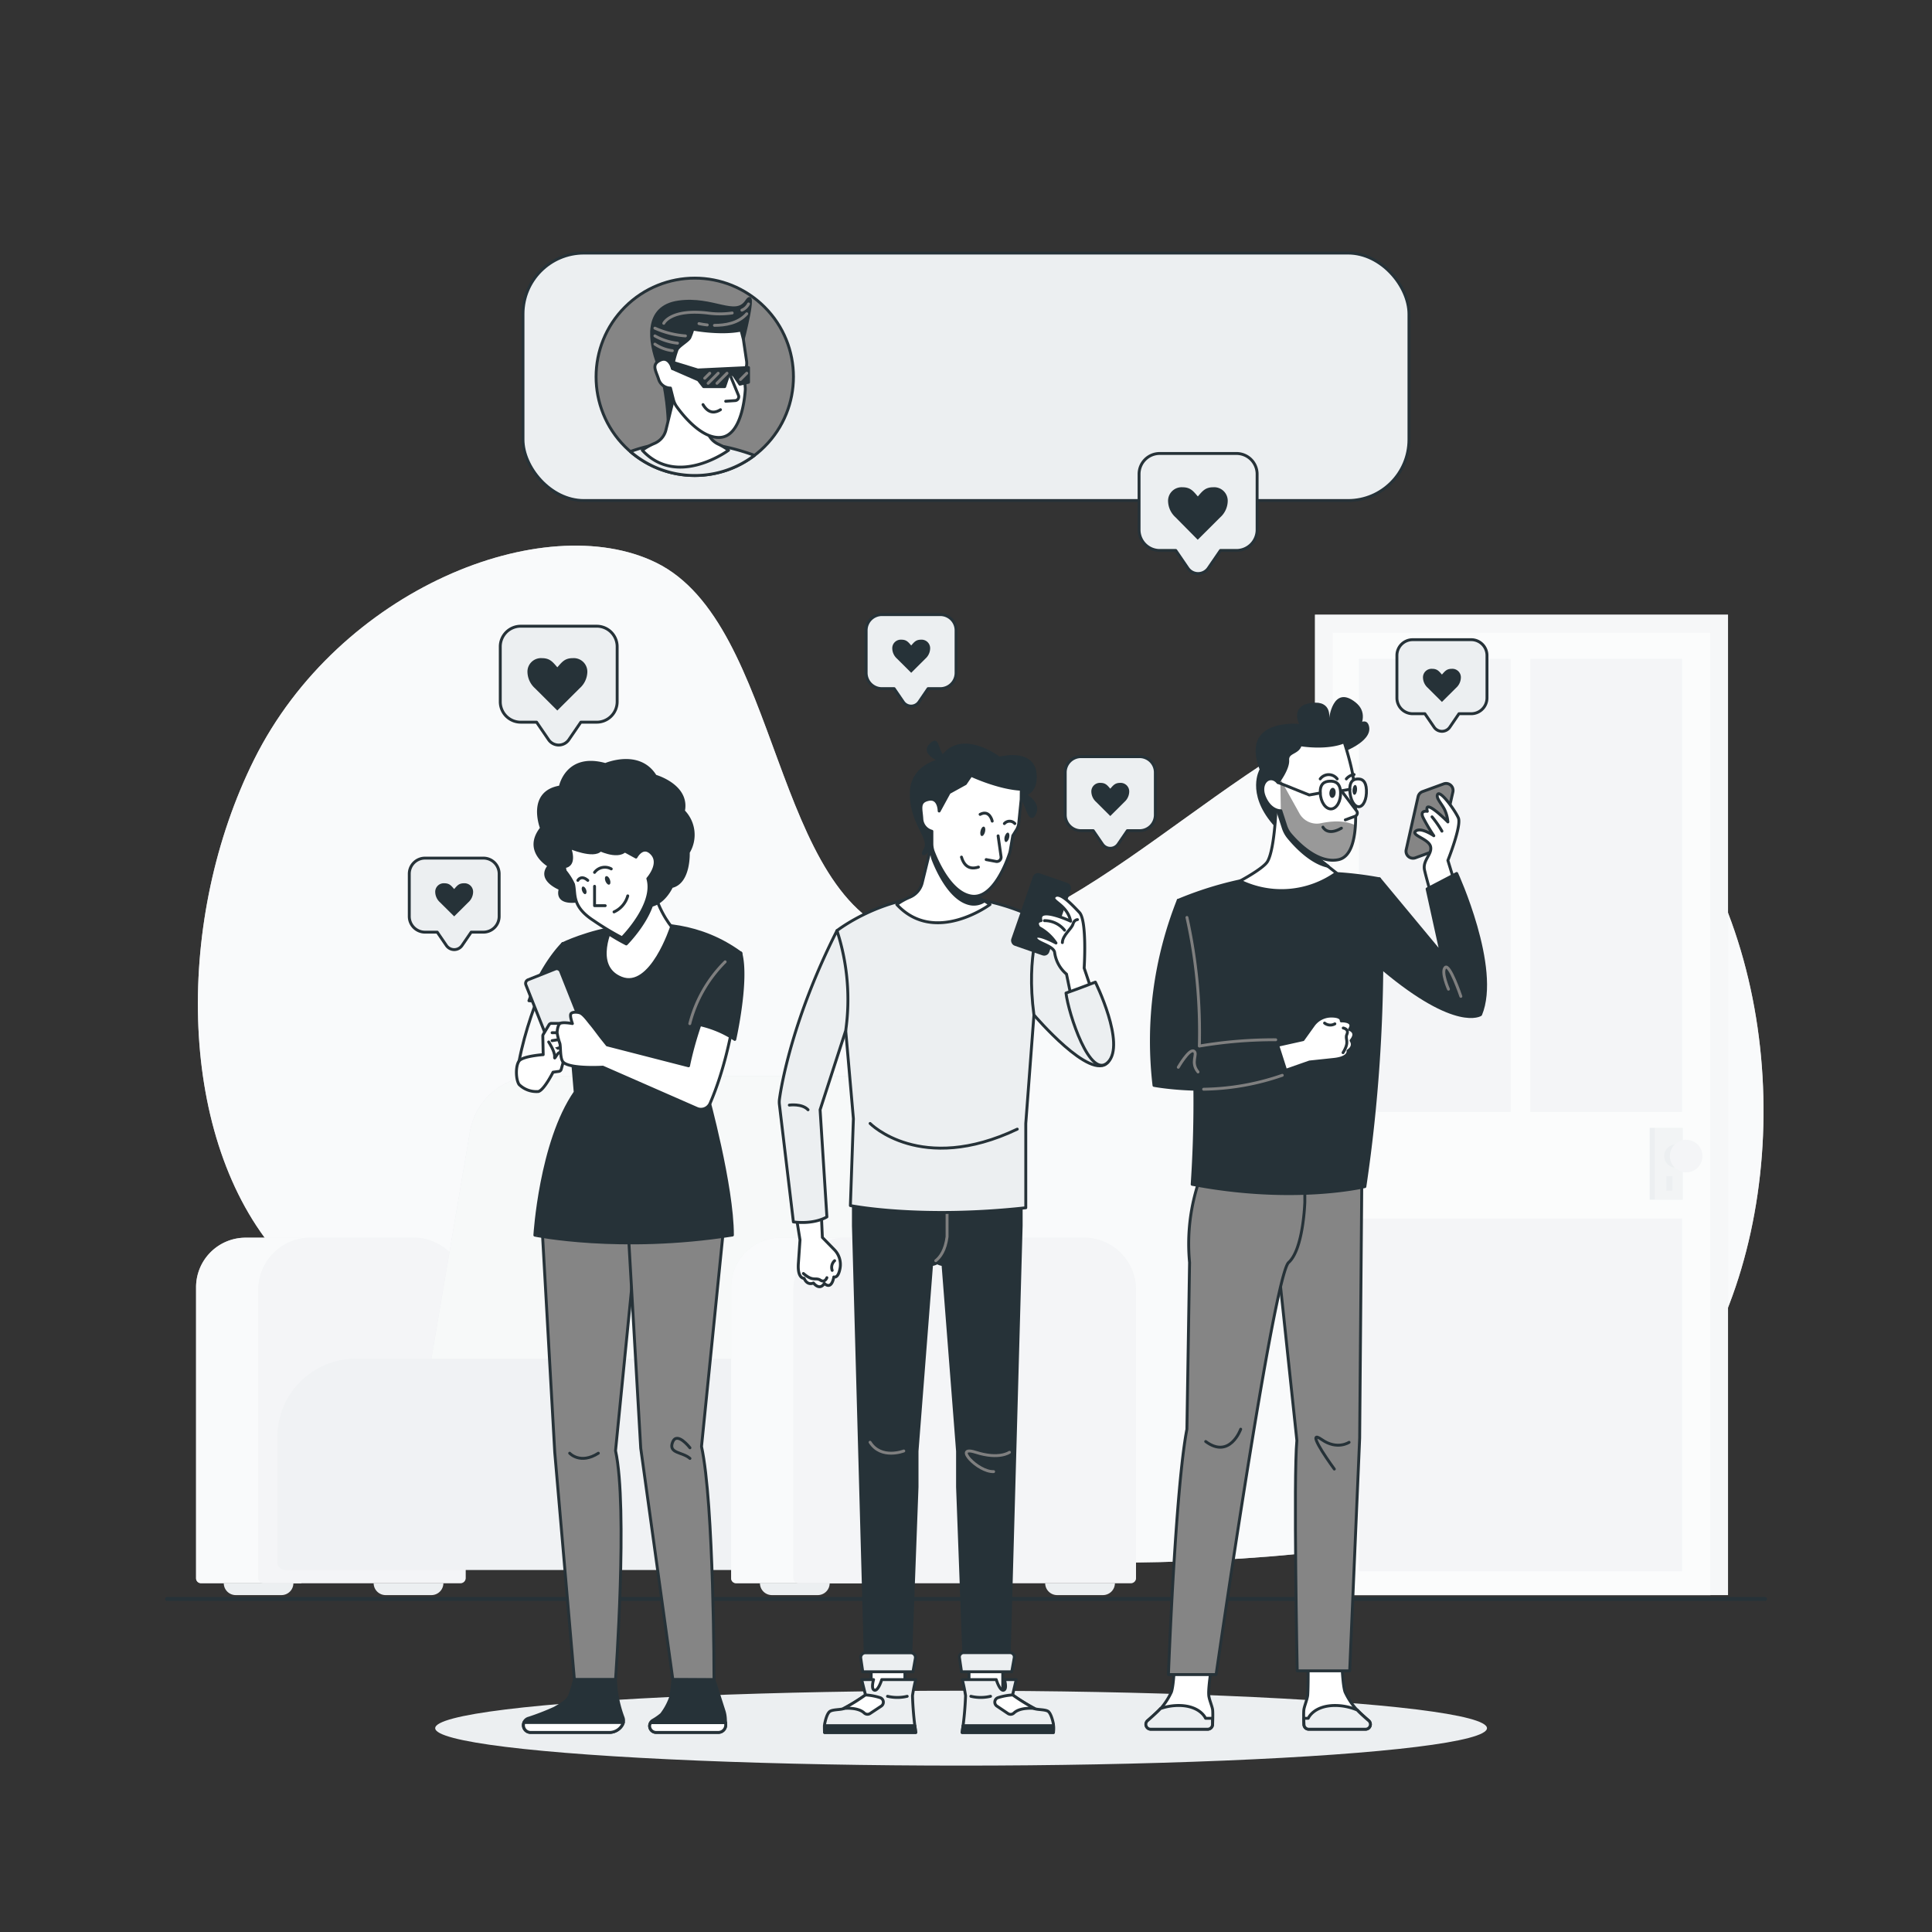 <svg xmlns="http://www.w3.org/2000/svg" xmlns:xlink="http://www.w3.org/1999/xlink" viewBox="0 0 500 500"><rect x="0" y="0" width="500" height="500" fill="#333333" stroke="none"/><defs><clipPath id="freepik--clip-path--inject-14"><path d="M347.86,192s3,9.23,2.41,11.58c0,0,2.79,17.5-3.88,18.9-5.25,1.1-10.43-4.2-12.41-6.52a6.39,6.39,0,0,1-1.22-2.19l-1.28-3.95s-2.62.2-4.21-3.49,1.36-6.25,3.45-3.83c0,0,2.69-3.5,2.54-5.77s2.68-1.72,3.27-4C336.53,192.76,343.27,193.9,347.86,192Z" style="fill:#fff;stroke:#263238;stroke-linecap:round;stroke-linejoin:round;stroke-width:0.75px"></path></clipPath></defs><g id="freepik--background-simple--inject-14"><path d="M169.75,145.59c32.6,15.9,29.85,87.91,65,96.89,34.88,8.91,78-43.08,118-58.87,22-8.68,68,3.2,87,36.76,26.21,46.29,20.69,114.13-11,148.32-38,41-145.61,37-195,34-49.14-3-131.75-41.44-163-79.48-25-30.42-25.29-85.82-5-126.61C87.75,152.38,140.75,131.44,169.75,145.59Z" style="fill:#ECEFF1"></path><path d="M169.75,145.59c32.6,15.9,29.85,87.91,65,96.89,34.88,8.91,78-43.08,118-58.87,22-8.68,68,3.2,87,36.76,26.21,46.29,20.69,114.13-11,148.32-38,41-145.61,37-195,34-49.14-3-131.75-41.44-163-79.48-25-30.42-25.29-85.82-5-126.61C87.75,152.38,140.75,131.44,169.75,145.59Z" style="fill:#fff;opacity:0.7"></path></g><g id="freepik--Door--inject-14"><rect x="340.31" y="159.08" width="106.9" height="253.74" transform="translate(787.52 571.89) rotate(180)" style="fill:#ECEFF1"></rect><rect x="340.31" y="159.08" width="106.9" height="253.74" transform="translate(787.52 571.89) rotate(180)" style="fill:#fff;opacity:0.5"></rect><rect x="344.86" y="163.67" width="97.81" height="249.14" transform="translate(787.52 576.49) rotate(180)" style="fill:#ECEFF1"></rect><rect x="344.86" y="163.67" width="97.81" height="249.14" transform="translate(787.52 576.49) rotate(180)" style="fill:#fff;opacity:0.8"></rect><rect x="351.74" y="170.54" width="39.21" height="117.24" transform="translate(742.68 458.32) rotate(180)" style="fill:#ECEFF1"></rect><rect x="351.74" y="315.38" width="83.53" height="91.24" style="fill:#ECEFF1"></rect><rect x="396.05" y="170.54" width="39.21" height="117.24" transform="translate(831.32 458.32) rotate(180)" style="fill:#ECEFF1"></rect><rect x="396.05" y="170.54" width="39.21" height="117.24" transform="translate(831.32 458.32) rotate(180)" style="fill:#fff;opacity:0.4"></rect><rect x="351.74" y="170.54" width="39.21" height="117.24" transform="translate(742.68 458.32) rotate(180)" style="fill:#fff;opacity:0.4"></rect><rect x="351.74" y="315.38" width="83.53" height="91.24" style="fill:#fff;opacity:0.4"></rect><rect x="428.34" y="291.89" width="7.13" height="18.58" transform="translate(863.81 602.36) rotate(180)" style="fill:#ECEFF1"></rect><rect x="428.34" y="291.89" width="7.13" height="18.58" transform="translate(863.81 602.36) rotate(180)" style="fill:#fff;opacity:0.3"></rect><rect x="426.94" y="291.89" width="1.4" height="18.58" style="fill:#ECEFF1"></rect><path d="M430.7,299.19a3,3,0,1,0,3-3A3,3,0,0,0,430.7,299.19Z" style="fill:#ECEFF1"></path><rect x="431.27" y="304.39" width="1.55" height="3.76" transform="translate(864.09 612.54) rotate(180)" style="fill:#ECEFF1"></rect><circle cx="436.36" cy="299.19" r="4.2" style="fill:#ECEFF1"></circle><circle cx="436.36" cy="299.19" r="4.2" style="fill:#fff;opacity:0.4"></circle></g><g id="freepik--Shadow--inject-14"><ellipse cx="248.73" cy="447.25" rx="136.1" ry="9.69" style="fill:#ECEFF1"></ellipse></g><g id="freepik--Floor--inject-14"><line x1="43.22" y1="413.81" x2="456.78" y2="413.81" style="fill:none;stroke:#263238;stroke-linecap:round;stroke-linejoin:round"></line></g><g id="freepik--Sofa--inject-14"><path d="M249.55,377.14H123.32l14.31-84.2a17.32,17.32,0,0,1,17.09-14.43h91.07a17.34,17.34,0,0,1,17.09,20.23Z" style="fill:#ECEFF1"></path><path d="M249.55,377.14H123.32l14.31-84.2a17.32,17.32,0,0,1,17.09-14.43h91.07a17.34,17.34,0,0,1,17.09,20.23Z" style="fill:#fff;opacity:0.2"></path><path d="M78,320.31H63.57a12.83,12.83,0,0,0-12.83,12.83v75.32A1.27,1.27,0,0,0,52,409.73H78Z" style="fill:#ECEFF1"></path><path d="M78,320.31H63.57a12.83,12.83,0,0,0-12.83,12.83v75.32A1.27,1.27,0,0,0,52,409.73H78Z" style="fill:#fff;opacity:0.7"></path><path d="M80.41,320.31H107a13.51,13.51,0,0,1,13.51,13.51v74.58a1.33,1.33,0,0,1-1.33,1.33h-51a1.33,1.33,0,0,1-1.33-1.33V333.82A13.51,13.51,0,0,1,80.41,320.31Z" style="fill:#ECEFF1"></path><path d="M80.41,320.31H107a13.51,13.51,0,0,1,13.51,13.51v74.58a1.33,1.33,0,0,1-1.33,1.33h-51a1.33,1.33,0,0,1-1.33-1.33V333.82A13.51,13.51,0,0,1,80.41,320.31Z" style="fill:#fff;opacity:0.4"></path><path d="M233.55,377.14H107.32l14.3-84.2a17.33,17.33,0,0,1,17.09-14.43h91.08a17.32,17.32,0,0,1,17.08,20.23Z" style="fill:#ECEFF1"></path><path d="M233.55,377.14H107.32l14.3-84.2a17.33,17.33,0,0,1,17.09-14.43h91.08a17.32,17.32,0,0,1,17.08,20.23Z" style="fill:#ECEFF1;opacity:0.1"></path><path d="M233.55,377.14H107.32l14.3-84.2a17.33,17.33,0,0,1,17.09-14.43h91.08a17.32,17.32,0,0,1,17.08,20.23Z" style="fill:#ECEFF1"></path><path d="M233.55,377.14H107.32l14.3-84.2a17.33,17.33,0,0,1,17.09-14.43h91.08a17.32,17.32,0,0,1,17.08,20.23Z" style="fill:#fff;opacity:0.6"></path><path d="M92.09,351.63H202.19a2.07,2.07,0,0,1,2.07,2.07v50.53a2.07,2.07,0,0,1-2.07,2.07H73.86a2.07,2.07,0,0,1-2.07-2.07v-32.3A20.3,20.3,0,0,1,92.09,351.63Z" style="fill:#ECEFF1"></path><g style="opacity:0.2"><path d="M92.09,351.63H202.19a2.07,2.07,0,0,1,2.07,2.07v50.53a2.07,2.07,0,0,1-2.07,2.07H73.86a2.07,2.07,0,0,1-2.07-2.07v-32.3A20.3,20.3,0,0,1,92.09,351.63Z" style="fill:#fff"></path></g><path d="M227.21,320.31H202.05a12.83,12.83,0,0,0-12.83,12.83v75.32a1.27,1.27,0,0,0,1.27,1.27h36.72Z" style="fill:#ECEFF1"></path><path d="M227.21,320.31H202.05a12.83,12.83,0,0,0-12.83,12.83v75.32a1.27,1.27,0,0,0,1.27,1.27h36.72Z" style="fill:#fff;opacity:0.7"></path><path d="M218.89,320.31H280.5A13.51,13.51,0,0,1,294,333.82v74.58a1.33,1.33,0,0,1-1.33,1.33h-86a1.33,1.33,0,0,1-1.33-1.33V333.82A13.51,13.51,0,0,1,218.89,320.31Z" style="fill:#ECEFF1"></path><path d="M218.89,320.31H280.5A13.51,13.51,0,0,1,294,333.82v74.58a1.33,1.33,0,0,1-1.33,1.33h-86a1.33,1.33,0,0,1-1.33-1.33V333.82A13.51,13.51,0,0,1,218.89,320.31Z" style="fill:#fff;opacity:0.4"></path><path d="M75.93,409.73h0a3.09,3.09,0,0,1-3.08,3.08H61a3.1,3.1,0,0,1-3.09-3.08H75.93Z" style="fill:#ECEFF1"></path><path d="M114.75,409.73h0a3.1,3.1,0,0,1-3.09,3.08H99.79a3.1,3.1,0,0,1-3.09-3.08h18Z" style="fill:#ECEFF1"></path><path d="M214.72,409.73h0a3.09,3.09,0,0,1-3.08,3.08H199.76a3.1,3.1,0,0,1-3.09-3.08h18.05Z" style="fill:#ECEFF1"></path><path d="M288.54,409.73h0a3.1,3.1,0,0,1-3.09,3.08H273.58a3.1,3.1,0,0,1-3.09-3.08h18.05Z" style="fill:#ECEFF1"></path></g><g id="freepik--character-3--inject-14"><path d="M347.26,429.65s.16,6.28.84,8.23a18.22,18.22,0,0,0,2.65,4.16c.77.93,3.51,3.3,3.51,3.3a1.28,1.28,0,0,1,.4.92h0a1.26,1.26,0,0,1-1.26,1.26H338.7a1.25,1.25,0,0,1-1.26-1.26s-.12-2.85,0-3.79.95-2.88,1-3.89c.16-2.24.1-8.93.1-8.93Z" style="fill:#fff;stroke:#263238;stroke-linecap:round;stroke-linejoin:round;stroke-width:0.75px"></path><path d="M354.66,446.26a1.28,1.28,0,0,0-.4-.92s-2-1.69-3-2.78a14.77,14.77,0,0,0-5.87-1.18c-5.49.08-6.82,3.31-6.82,3.31h-1.15c0,.84.05,1.57.05,1.57a1.25,1.25,0,0,0,1.26,1.26h14.7A1.26,1.26,0,0,0,354.66,446.26Z" style="fill:#ECEFF1;stroke:#263238;stroke-linecap:round;stroke-linejoin:round;stroke-width:0.75px"></path><path d="M352.45,303.67l-.57,68.53-2.58,60.21H335.72s-1-50.2-.09-59.61l-5-47.08V305Z" style="fill:#858585;stroke:#263238;stroke-linecap:round;stroke-linejoin:round;stroke-width:0.75px"></path><path d="M349.14,373.27s-3.09,2.08-7.07-.71.8,4.28,3.25,7.63" style="fill:none;stroke:#263238;stroke-linecap:round;stroke-linejoin:round;stroke-width:0.75px"></path><path d="M304,429.65s-.16,6.28-.84,8.23a18.22,18.22,0,0,1-2.65,4.16c-.77.93-3.51,3.3-3.51,3.3a1.24,1.24,0,0,0-.4.92h0a1.26,1.26,0,0,0,1.26,1.26h14.7a1.26,1.26,0,0,0,1.26-1.26s.12-2.85,0-3.79-1-2.88-1-3.89c-.16-2.24,1-8.93,1-8.93Z" style="fill:#fff;stroke:#263238;stroke-linecap:round;stroke-linejoin:round;stroke-width:0.75px"></path><path d="M313.79,446.26s0-.73,0-1.57H312s-1.34-3.23-6.82-3.31a14.54,14.54,0,0,0-4.85.79c-.89,1-3.39,3.17-3.39,3.17a1.24,1.24,0,0,0-.4.92,1.26,1.26,0,0,0,1.26,1.26h14.7A1.26,1.26,0,0,0,313.79,446.26Z" style="fill:#ECEFF1;stroke:#263238;stroke-linecap:round;stroke-linejoin:round;stroke-width:0.75px"></path><path d="M337.69,311.06s-.35,12.22-4.2,15.67-18.76,106.65-18.76,106.65H302.39s1.79-48.15,4.78-63.51l.69-43.14A50.74,50.74,0,0,1,310.53,305h27.16Z" style="fill:#858585;stroke:#263238;stroke-linecap:round;stroke-linejoin:round;stroke-width:0.75px"></path><path d="M321.09,369.87s-2.79,7.85-9.06,3.19" style="fill:none;stroke:#263238;stroke-linecap:round;stroke-linejoin:round;stroke-width:0.75px"></path><path d="M304.94,233A91.58,91.58,0,0,1,357,227.44s2.89,35.05-3.77,79.65c0,0-18.22,4.46-44.7-.59A318.28,318.28,0,0,0,304.94,233Z" style="fill:#263238;stroke:#263238;stroke-linecap:round;stroke-linejoin:round;stroke-width:0.75px"></path><path d="M371.78,220l-5.47,2a1.81,1.81,0,0,1-2.39-2.1L367,206.17a1.83,1.83,0,0,1,1.14-1.3l5.47-2A1.81,1.81,0,0,1,376,205l-3.12,13.69A1.83,1.83,0,0,1,371.78,220Z" style="fill:#858585;stroke:#263238;stroke-linecap:round;stroke-linejoin:round;stroke-width:0.75px"></path><path d="M377.42,231.51l-2.71-8.84s3.59-9,2.71-11-5-7.74-5.44-5.89c-.23.92,1.16,2.27,1.9,3.78a9.48,9.48,0,0,1,.83,3.16s-6.32-6.43-5.32-2.75c0,0-2.08-.4-1.06,1.7a46.44,46.44,0,0,0,2.74,4.62s-3.31-2.29-4.67-1.21,3.34,2,3.83,4-2.13,3.54-1.56,6.1,2.71,9.87,2.71,9.87Z" style="fill:#fff;stroke:#263238;stroke-linecap:round;stroke-linejoin:round;stroke-width:0.75px"></path><path d="M370.61,211.4a25.54,25.54,0,0,1,2.56,3.7" style="fill:none;stroke:#263238;stroke-linecap:round;stroke-linejoin:round;stroke-width:0.75px"></path><path d="M357,227.44l16,19.27-3.67-16.66,7.66-4s11.21,24.44,6.19,36.53c0,0-6.17,4.23-25.15-11.66C358,250.88,353.19,238.89,357,227.44Z" style="fill:#263238;stroke:#263238;stroke-linecap:round;stroke-linejoin:round;stroke-width:0.75px"></path><path d="M374.86,256s-2-4.5-.85-5.63,4.06,7.49,4.06,7.49" style="fill:none;stroke:#7f7f7f;stroke-linecap:round;stroke-linejoin:round;stroke-width:0.75px"></path><path d="M309.32,270.72s.91-19.66-4.38-37.75a98.93,98.93,0,0,0-6.29,47.93s19.81,3.78,37.07-3.2l-2.34-8.56S319.84,268.67,309.32,270.72Z" style="fill:#263238;stroke:#263238;stroke-linecap:round;stroke-linejoin:round;stroke-width:0.75px"></path><path d="M311.5,281.89a64.74,64.74,0,0,0,20.35-3.6" style="fill:none;stroke:#7f7f7f;stroke-linecap:round;stroke-linejoin:round;stroke-width:0.75px"></path><path d="M330.16,269.09a115.2,115.2,0,0,0-19.77,1.63,136.21,136.21,0,0,0-3.21-33.28" style="fill:none;stroke:#7f7f7f;stroke-linecap:round;stroke-linejoin:round;stroke-width:0.75px"></path><path d="M330.67,270.52l6.56-1.46,2.65-3.7a5.69,5.69,0,0,1,4.7-2.4c1.33,0,2.58.29,2.54,1.25,0,0,3.64-.14,2.13,2.2,0,0,2.22.68.4,2.89,0,0,1.11,1.4-.79,2.67,0,0,.47,1.81-3.82,2.22l-6.13.65L332.74,277Z" style="fill:#fff;stroke:#263238;stroke-linecap:round;stroke-linejoin:round;stroke-width:0.75px"></path><path d="M342.8,264.77a2.38,2.38,0,0,0,2.66.2" style="fill:none;stroke:#263238;stroke-linecap:round;stroke-linejoin:round;stroke-width:0.75px"></path><path d="M347.63,266.05s1.56.25.95,1.63.87,1.69-1,4.75" style="fill:none;stroke:#263238;stroke-linecap:round;stroke-linejoin:round;stroke-width:0.75px"></path><path d="M304.94,276.21s2.81-4.86,4-4.2-1,2.9,1.11,5.41" style="fill:none;stroke:#7f7f7f;stroke-linecap:round;stroke-linejoin:round;stroke-width:0.75px"></path><path d="M347.16,194.3s9.52-7.91,3.62-12.56-6.83,4.37-6.83,4.37,1-4.93-4.58-4.19-3.17,5.43-3.17,5.43-15.29-1.61-10.22,11.79c0,0-3.53,6.05,3.35,14.13C335.46,220.47,331.85,198,347.16,194.3Z" style="fill:#263238"></path><path d="M330.31,207.6S330,219.69,328,223c-1.14,1.84-7.08,5-7.08,5a24.36,24.36,0,0,0,24.94-2.09l-4.46-3.48L338.25,208Z" style="fill:#fff;stroke:#263238;stroke-linecap:round;stroke-linejoin:round;stroke-width:0.75px"></path><path d="M341.39,222.39,338.25,208l-7.94-.39s0,.85-.09,2.17a2.37,2.37,0,0,0,.44,0l1.44,4.45a7.67,7.67,0,0,0,1.33,2.47c1.76,2.15,5.83,6.56,10.29,7.49Z" style="fill:#263238;stroke:#263238;stroke-linecap:round;stroke-linejoin:round;stroke-width:0.75px"></path><path d="M348.15,190.24s5.33-6.18,6.17-2.19-7.15,6.74-7.15,6.74Z" style="fill:#263238"></path><path d="M347.86,192s3,9.23,2.41,11.58c0,0,2.79,17.5-3.88,18.9-5.25,1.1-10.43-4.2-12.41-6.52a6.39,6.39,0,0,1-1.22-2.19l-1.28-3.95s-2.62.2-4.21-3.49,1.36-6.25,3.45-3.83c0,0,2.69-3.5,2.54-5.77s2.68-1.72,3.27-4C336.53,192.76,343.27,193.9,347.86,192Z" style="fill:#fff"></path><g style="clip-path:url(#freepik--clip-path--inject-14)"><path d="M336.28,210.49l-4.94-8.89.14,8.21,1.28,3.95A6.39,6.39,0,0,0,334,216c2,2.32,7.16,7.62,12.41,6.52,3.08-.64,4.14-4.72,4.39-8.92-2.82-1.4-6.33-1.1-8.91-.56A5.15,5.15,0,0,1,336.28,210.49Z" style="fill:#999"></path></g><path d="M347.86,192s3,9.23,2.41,11.58c0,0,2.79,17.5-3.88,18.9-5.25,1.1-10.43-4.2-12.41-6.52a6.39,6.39,0,0,1-1.22-2.19l-1.28-3.95s-2.62.2-4.21-3.49,1.36-6.25,3.45-3.83c0,0,2.69-3.5,2.54-5.77s2.68-1.72,3.27-4C336.53,192.76,343.27,193.9,347.86,192Z" style="fill:none;stroke:#263238;stroke-linecap:round;stroke-linejoin:round;stroke-width:0.75px"></path><path d="M347.55,205.17l3.54,4.69a.9.9,0,0,1-.4,1.39l-2.52.93" style="fill:#fff;stroke:#263238;stroke-linecap:round;stroke-linejoin:round;stroke-width:0.75px"></path><path d="M342.38,214.06s1.1,2.38,4.78.27" style="fill:none;stroke:#263238;stroke-linecap:round;stroke-linejoin:round;stroke-width:0.75px"></path><path d="M346.94,205c.11,2.33-1,4.28-2.43,4.35s-2.73-1.77-2.83-4.11,1-3,2.43-3.07S346.83,202.64,346.94,205Z" style="fill:none;stroke:#263238;stroke-linecap:round;stroke-linejoin:round;stroke-width:0.75px"></path><path d="M353.63,204.45c.11,2.34-.76,4.28-1.95,4.33s-2.24-1.79-2.35-4.13.78-3,2-3.05S353.52,202.11,353.63,204.45Z" style="fill:#fff;stroke:#263238;stroke-linecap:round;stroke-linejoin:round;stroke-width:0.75px"></path><path d="M341.67,201.58a2.74,2.74,0,0,1,4.39,0" style="fill:none;stroke:#263238;stroke-linecap:round;stroke-linejoin:round;stroke-width:0.75px"></path><path d="M348.43,201.58a3.27,3.27,0,0,1,2-1.13" style="fill:none;stroke:#263238;stroke-linecap:round;stroke-linejoin:round;stroke-width:0.75px"></path><polyline points="341.68 205.22 338.83 205.74 330.72 202.49" style="fill:none;stroke:#263238;stroke-linecap:round;stroke-linejoin:round;stroke-width:0.75px"></polyline><line x1="349.32" y1="204.27" x2="347.05" y2="204.68" style="fill:none;stroke:#263238;stroke-linecap:round;stroke-linejoin:round;stroke-width:0.75px"></line><path d="M345.66,205.26c-.06.72-.47,1.27-.92,1.23s-.76-.65-.69-1.37.47-1.27.92-1.23S345.73,204.54,345.66,205.26Z" style="fill:#263238"></path><path d="M351.2,204.47c-.06.7-.37,1.25-.69,1.22s-.53-.62-.47-1.32.37-1.24.69-1.22S351.26,203.77,351.2,204.47Z" style="fill:#263238"></path></g><g id="freepik--character-2--inject-14"><rect x="250.79" y="426.66" width="8.73" height="10.91" transform="translate(510.3 864.22) rotate(180)" style="fill:#fff;stroke:#263238;stroke-linecap:round;stroke-linejoin:round;stroke-width:0.75px"></rect><path d="M264.28,317.17,261.1,431.06H249.54l-1.73-46.25v-9.25l-3.76-48.27s-4.34-.29-5.2-7.23v-9.54h25.43Z" style="fill:#263238;stroke:#263238;stroke-linecap:round;stroke-linejoin:round;stroke-width:0.75px"></path><path d="M249.89,438.85a37.6,37.6,0,0,0-.86-4.17h8.8s.91,3,1.9,2.74.22-2.74.22-2.74H263l-.95,4a50.75,50.75,0,0,0,5.64,3.5c.87.35,3,.19,3.66.79s1.11,2.34,1.27,3.18a14.58,14.58,0,0,1,0,2.23H249A85.19,85.19,0,0,0,249.89,438.85Z" style="fill:#ECEFF1;stroke:#263238;stroke-linecap:round;stroke-linejoin:round;stroke-width:0.75px"></path><path d="M260.86,443.46,258,441.54a1.23,1.23,0,0,1,.24-2.17,15.41,15.41,0,0,1,3.86-.72,50.75,50.75,0,0,0,5.64,3.5s-3.6-.43-5.3,1.14A1.24,1.24,0,0,1,260.86,443.46Z" style="fill:#fff;stroke:#263238;stroke-linecap:round;stroke-linejoin:round;stroke-width:0.75px"></path><path d="M272.64,448.35H249s.1-.71.23-1.75h23.42C272.71,447.31,272.64,448.35,272.64,448.35Z" style="fill:#263238;stroke:#263238;stroke-linecap:round;stroke-linejoin:round;stroke-width:0.75px"></path><path d="M256.35,439a11,11,0,0,1-5.09,0" style="fill:none;stroke:#263238;stroke-linecap:round;stroke-linejoin:round;stroke-width:0.75px"></path><path d="M261.25,375.85s-2.66,1.95-8.73,0,.58,5.2,4.63,5" style="fill:none;stroke:#7f7f7f;stroke-linecap:round;stroke-linejoin:round;stroke-width:0.75px"></path><path d="M262.48,429.07l-.64,3.58h-13L248.3,429a1.13,1.13,0,0,1,1.13-1.3h11.93A1.13,1.13,0,0,1,262.48,429.07Z" style="fill:#ECEFF1;stroke:#263238;stroke-linecap:round;stroke-linejoin:round;stroke-width:0.75px"></path><rect x="225.46" y="426.66" width="8.73" height="10.91" transform="translate(459.65 864.22) rotate(180)" style="fill:#fff;stroke:#263238;stroke-linecap:round;stroke-linejoin:round;stroke-width:0.75px"></rect><path d="M220.86,317.17,224,431.06H235.6l1.73-46.25v-9.25l3.76-48.27s4.34-.29,5.2-7.23v-9.54H220.86Z" style="fill:#263238;stroke:#263238;stroke-linecap:round;stroke-linejoin:round;stroke-width:0.75px"></path><path d="M242.17,326.27c1.19-.94,2.49-2.74,2.93-6.21V313" style="fill:none;stroke:#7f7f7f;stroke-linecap:round;stroke-linejoin:round;stroke-width:0.75px"></path><path d="M236.15,438.85a38.16,38.16,0,0,1,.85-4.17h-8.8s-.91,3-1.89,2.74-.23-2.74-.23-2.74H223l1,4a50.15,50.15,0,0,1-5.65,3.5c-.87.35-2.94.19-3.65.79s-1.11,2.34-1.28,3.18a16,16,0,0,0,0,2.23H237A83.37,83.37,0,0,1,236.15,438.85Z" style="fill:#ECEFF1;stroke:#263238;stroke-linecap:round;stroke-linejoin:round;stroke-width:0.75px"></path><path d="M225.17,443.46l2.9-1.92a1.23,1.23,0,0,0-.25-2.17,15.31,15.31,0,0,0-3.85-.72,50.15,50.15,0,0,1-5.65,3.5s3.61-.43,5.31,1.14A1.23,1.23,0,0,0,225.17,443.46Z" style="fill:#fff;stroke:#263238;stroke-linecap:round;stroke-linejoin:round;stroke-width:0.75px"></path><path d="M213.39,448.35H237s-.1-.71-.23-1.75H213.35C213.33,447.31,213.39,448.35,213.39,448.35Z" style="fill:#263238;stroke:#263238;stroke-linecap:round;stroke-linejoin:round;stroke-width:0.75px"></path><path d="M229.69,439a11,11,0,0,0,5.09,0" style="fill:none;stroke:#263238;stroke-linecap:round;stroke-linejoin:round;stroke-width:0.75px"></path><path d="M233.9,375.51s-5.84,2.29-8.73-2.26" style="fill:none;stroke:#7f7f7f;stroke-linecap:round;stroke-linejoin:round;stroke-width:0.75px"></path><path d="M236.9,429.16l-.62,3.49h-13l-.52-3.52a1.22,1.22,0,0,1,1.2-1.39H235.7A1.22,1.22,0,0,1,236.9,429.16Z" style="fill:#ECEFF1;stroke:#263238;stroke-linecap:round;stroke-linejoin:round;stroke-width:0.75px"></path><path d="M216.61,240.85l4.25,48.67L220.08,312s17.73,3.61,45.39.57V290.75l3.95-52.49a57.26,57.26,0,0,0-26.21-6.37C228,231.89,216.61,240.85,216.61,240.85Z" style="fill:#ECEFF1;stroke:#263238;stroke-linecap:round;stroke-linejoin:round;stroke-width:0.75px"></path><path d="M212.54,313.76l.29,6.49,3.07,3.14a5.48,5.48,0,0,1,1.5,4.88c-.24,1.27-.71,2.41-1.61,2.21,0,0-.48,3.49-2.46,1.66,0,0-1,2-2.81-.1,0,0-1.53.82-2.42-1.21,0,0-1.8.14-1.47-4l.41-5.94-1-6.24Z" style="fill:#fff;stroke:#263238;stroke-linecap:round;stroke-linejoin:round;stroke-width:0.75px"></path><path d="M214,330.66s-.5,1.44-1.71.63-1.76.54-4.37-1.71" style="fill:none;stroke:#263238;stroke-linecap:round;stroke-linejoin:round;stroke-width:0.75px"></path><path d="M216.61,240.85a57.44,57.44,0,0,1,2.26,25.87l-6.63,20.49L214,314.93s-3.07,2-8.67,1.3l-3.61-30.3a5.41,5.41,0,0,1,0-1.45C202.22,280.75,205.17,263.47,216.61,240.85Z" style="fill:#ECEFF1;stroke:#263238;stroke-linecap:round;stroke-linejoin:round;stroke-width:0.75px"></path><path d="M204.28,286s3.29-.46,4.84,1.21" style="fill:none;stroke:#263238;stroke-linecap:round;stroke-linejoin:round;stroke-width:0.75px"></path><path d="M225.18,290.75s13.1,13.35,38.09,1.47" style="fill:none;stroke:#263238;stroke-linecap:round;stroke-linejoin:round;stroke-width:0.75px"></path><path d="M267.58,262.65s14.8,17.43,19.18,12.21-17.34-36.6-17.34-36.6S265.46,246.84,267.58,262.65Z" style="fill:#ECEFF1;stroke:#263238;stroke-linecap:round;stroke-linejoin:round;stroke-width:0.75px"></path><rect x="264.61" y="227.11" width="9.64" height="19.07" rx="1.01" transform="translate(446.27 548.6) rotate(-160.84)" style="fill:#263238;stroke:#263238;stroke-linecap:round;stroke-linejoin:round;stroke-width:0.75px"></rect><path d="M282.4,255.92l-1.82-5.38s.79-12.25-1.22-14.39-5.12-5.44-6.41-4.19,3.22,2,4.13,6.44c0,0-8.84-4.13-7.66-.14,0,0-1.67.11-.53,1.79a12.22,12.22,0,0,1,4.4,4s-5-2.69-5.22-1.39,4.71,2,4.88,3.9a8.82,8.82,0,0,0,3.06,5.54l1.14,5.53Z" style="fill:#fff;stroke:#263238;stroke-linecap:round;stroke-linejoin:round;stroke-width:0.75px"></path><path d="M270.3,238.26a6.65,6.65,0,0,1,5.2,2.47" style="fill:none;stroke:#263238;stroke-linecap:round;stroke-linejoin:round;stroke-width:0.75px"></path><path d="M278.85,238s-.85,0-1.17,1.17-2.7,2.88-2.74,4.77" style="fill:none;stroke:#263238;stroke-linecap:round;stroke-linejoin:round;stroke-width:0.75px"></path><path d="M275.88,257s3.48-1.22,7.6-2.83c0,0,7.9,16,3.28,20.72S276.5,262.31,275.88,257Z" style="fill:#ECEFF1;stroke:#263238;stroke-linecap:round;stroke-linejoin:round;stroke-width:0.75px"></path><path d="M238.65,228.53l2.5-10.23,7,2.1,2.78,11a19.89,19.89,0,0,1,5.28,2.69s-14.31,10.62-24.12,0a16.5,16.5,0,0,1,3.39-1.9A5.46,5.46,0,0,0,238.65,228.53Z" style="fill:#fff;stroke:#263238;stroke-linecap:round;stroke-linejoin:round;stroke-width:0.75px"></path><path d="M250.9,231.45l-2.78-11-7-2.1v2a6.15,6.15,0,0,0,.43,2.28c1.15,2.91,4.57,10.41,9.69,11.31a4.87,4.87,0,0,0,3.42-.71A21,21,0,0,0,250.9,231.45Z" style="fill:#263238;stroke:#263238;stroke-linecap:round;stroke-linejoin:round;stroke-width:0.75px"></path><path d="M261.3,205.66a7.63,7.63,0,0,0,1.63.24c2,.1,5.2-.49,5-5.23-.32-6.93-9.32-4.44-9.32-4.44s-10.3-8-15.29.54c0,0-7.35,1.38-7.48,8.35-.14,8,5.21,11.74,3.58,14.65s1.63-.13,2.17-1.86,7-12.68,7-12.68Z" style="fill:#263238;stroke:#263238;stroke-linecap:round;stroke-linejoin:round;stroke-width:0.75px"></path><path d="M261.82,204s7.69,2.63,6,6.42S265.73,204.92,261.82,204Z" style="fill:#263238;stroke:#263238;stroke-linecap:round;stroke-linejoin:round;stroke-width:0.75px"></path><path d="M246.38,198s-8.34-2.37-5.63-5.14S241.47,195.25,246.38,198Z" style="fill:#263238;stroke:#263238;stroke-linecap:round;stroke-linejoin:round;stroke-width:0.75px"></path><path d="M264.28,206.89l-.62,6.1a4.21,4.21,0,0,1-.63,1.82l-.92,1.47-.67,3.91a5.84,5.84,0,0,1-.15.6c-.63,1.93-4.24,12.12-10,11.1-5.12-.9-8.54-8.39-9.69-11.31a6.12,6.12,0,0,1-.43-2.28v-3.17a3.51,3.51,0,0,1-2.6-3.18c-.14-2.6-1-4.48,1.74-5.06s2.74,3,2.74,3l2.6-4.77,4.19-2.31,1.47-2.17s7.06,3.33,13,3.62Z" style="fill:#fff;stroke:#263238;stroke-linecap:round;stroke-linejoin:round;stroke-width:0.75px"></path><path d="M258.31,216.32l.76,5.36a1.11,1.11,0,0,1-1.3,1.26l-2.55-.48" style="fill:none;stroke:#263238;stroke-linecap:round;stroke-linejoin:round;stroke-width:0.75px"></path><path d="M248.83,221.81c.91,3.13,3,3.05,4.39,2.59" style="fill:none;stroke:#263238;stroke-linecap:round;stroke-linejoin:round;stroke-width:0.75px"></path><path d="M253.77,215c-.17.67-.05,1.28.27,1.36s.71-.39.88-1.06.05-1.27-.27-1.36S253.94,214.29,253.77,215Z" style="fill:#263238"></path><path d="M260,216.55c-.17.67,0,1.28.27,1.36s.72-.39.89-1.06.05-1.28-.27-1.36S260.2,215.89,260,216.55Z" style="fill:#263238"></path><path d="M262.64,213.14a1.81,1.81,0,0,0-2.71,0" style="fill:none;stroke:#263238;stroke-linecap:round;stroke-linejoin:round;stroke-width:0.75px"></path><path d="M256.79,212.51s-.65-3.06-3.14-1.75" style="fill:none;stroke:#263238;stroke-linecap:round;stroke-linejoin:round;stroke-width:0.75px"></path><path d="M216,326.27a2.32,2.32,0,0,0-.63,2.5" style="fill:none;stroke:#263238;stroke-linecap:round;stroke-linejoin:round;stroke-width:0.75px"></path></g><g id="freepik--character-1--inject-14"><path d="M140.22,316.38l3.35,59.49,5.08,58.81H159.3s3.24-44.6,0-59.24l6.12-61.68Z" style="fill:#858585;stroke:#263238;stroke-linecap:round;stroke-linejoin:round;stroke-width:0.75px"></path><path d="M159.3,434.68a30.87,30.87,0,0,0,1.94,9.8c.73,1.95-1.45,3.87-3.54,3.87H137.31a1.87,1.87,0,0,1-1.76-2.51h0a1.85,1.85,0,0,1,1.34-1.19,65,65,0,0,0,6.61-2.57c1.19-.67,3.07-1.71,3.76-2.89a27.3,27.3,0,0,0,1.39-4.51Z" style="fill:#263238;stroke:#263238;stroke-linecap:round;stroke-linejoin:round;stroke-width:0.75px"></path><path d="M135.58,445.78s0,0,0,.06a1.87,1.87,0,0,0,1.76,2.51H157.7a3.81,3.81,0,0,0,3.62-2.57Z" style="fill:#fff;stroke:#263238;stroke-linecap:round;stroke-linejoin:round;stroke-width:0.75px"></path><path d="M162.46,316.38l3.36,58.41,8.31,59.89h10.66s0-45.68-3.24-60.32l6.12-60.6Z" style="fill:#858585;stroke:#263238;stroke-linecap:round;stroke-linejoin:round;stroke-width:0.75px"></path><path d="M174.13,434.68a32.24,32.24,0,0,1-.61,4.67,15.67,15.67,0,0,1-2.34,4.31,15.34,15.34,0,0,1-2.33,1.61,1.69,1.69,0,0,0-.73,1.39h0a1.69,1.69,0,0,0,1.69,1.69h16.07a1.93,1.93,0,0,0,1.93-2l-.09-1.61a7.81,7.81,0,0,0-.37-2l-2.56-8Z" style="fill:#263238;stroke:#263238;stroke-linecap:round;stroke-linejoin:round;stroke-width:0.75px"></path><path d="M168.12,446.66a1.69,1.69,0,0,0,1.69,1.69h16.07a1.93,1.93,0,0,0,1.93-2l0-.53h-19.4A1.68,1.68,0,0,0,168.12,446.66Z" style="fill:#fff;stroke:#263238;stroke-linecap:round;stroke-linejoin:round;stroke-width:0.75px"></path><path d="M175.14,441.16a24.19,24.19,0,0,1,9-.78" style="fill:none;stroke:#263238;stroke-linecap:round;stroke-linejoin:round;stroke-width:0.75px"></path><path d="M147.43,376.09s2.72,3,7.42,0" style="fill:none;stroke:#263238;stroke-linecap:round;stroke-linejoin:round;stroke-width:0.75px"></path><path d="M178.56,374.69s-3.37-4.39-4.5-1.44,2.57,2.47,4.5,4.19" style="fill:none;stroke:#263238;stroke-linecap:round;stroke-linejoin:round;stroke-width:0.75px"></path><path d="M189.55,319.63c0-12.73-6.48-36.25-6.48-36.25l8.64-36.72c-20.53-15.13-46.09-2.42-46.09-2.42l3.24,38.42c-9,13-10.44,37-10.44,37S160.38,324.19,189.55,319.63Z" style="fill:#263238;stroke:#263238;stroke-linecap:round;stroke-linejoin:round;stroke-width:0.75px"></path><path d="M145.62,244.24s-8.21,14.5-11.27,30.33l5.87,5.88,6.54-17.05S148.87,252.54,145.62,244.24Z" style="fill:none;stroke:#263238;stroke-linecap:round;stroke-linejoin:round;stroke-width:0.75px"></path><path d="M145.62,244.24s-5.22,5-8.73,14.75a15.19,15.19,0,0,1,11.25,5.91S149,254.07,145.62,244.24Z" style="fill:#263238;stroke:#263238;stroke-linecap:round;stroke-linejoin:round;stroke-width:0.75px"></path><rect x="138.92" y="251.48" width="9.64" height="19.07" rx="1.01" transform="translate(373.69 450.51) rotate(158.33)" style="fill:#ECEFF1;stroke:#263238;stroke-linecap:round;stroke-linejoin:round;stroke-width:0.75px"></rect><path d="M187.67,248.92a34.61,34.61,0,0,0-9.15,16" style="fill:none;stroke:#7f7f7f;stroke-linecap:round;stroke-linejoin:round;stroke-width:0.75px"></path><path d="M142.05,265.27l-1.46,2.44a.67.67,0,0,0-.11.41l.1,4.82s-5.25.36-6.23,1.63-.88,4.86,0,6.11a6.39,6.39,0,0,0,5,1.8c1.5-.44,3.78-5,3.78-5l1.48-.2a.76.76,0,0,0,.64-.56l.47-1.71a.86.86,0,0,0,0-.28l-.89-9.88h-2.19A.77.77,0,0,0,142.05,265.27Z" style="fill:#fff;stroke:#263238;stroke-linecap:round;stroke-linejoin:round;stroke-width:0.75px"></path><line x1="144.18" y1="267.27" x2="142.88" y2="267.27" style="fill:#fff;stroke:#263238;stroke-linecap:round;stroke-linejoin:round;stroke-width:0.75px"></line><line x1="144.59" y1="269.05" x2="142.88" y2="269.32" style="fill:#fff;stroke:#263238;stroke-linecap:round;stroke-linejoin:round;stroke-width:0.75px"></line><line x1="145.02" y1="271.07" x2="143.53" y2="271.55" style="fill:#fff;stroke:#263238;stroke-linecap:round;stroke-linejoin:round;stroke-width:0.75px"></line><path d="M142,269.66s1.64,2.49,1.53,3.78.58-1.15,1.49-1.08" style="fill:#fff;stroke:#263238;stroke-linecap:round;stroke-linejoin:round;stroke-width:0.75px"></path><path d="M158.46,239.49s-5.4,10.59,2.34,13.65,13-13.31,13-13.31-4.67-5.24-5.76-15Z" style="fill:#fff;stroke:#263238;stroke-linecap:round;stroke-linejoin:round;stroke-width:0.75px"></path><path d="M158.46,239.49a18.74,18.74,0,0,0-.89,2.19,49.71,49.71,0,0,0,4.51,2.61s6.82-6.83,7.22-13.17a34.64,34.64,0,0,1-1.3-6.25Z" style="fill:#263238;stroke:#263238;stroke-linecap:round;stroke-linejoin:round;stroke-width:0.75px"></path><path d="M150.09,233.06S143.7,234.5,145,230c0,0-6-2.29-2.86-5.94,0,0-6.73-3.78-2-9.73,0,0-3.65-9.31,4.86-10.66,0,0,1.6-8.64,11.67-5.81,0,0,8.74-3.78,12.91,3,0,0,8.64,2.43,7.29,9.05a8.73,8.73,0,0,1,1.26,10.67s.35,7.84-4.33,8.86c0,0-2.91,6.66-8.56,4.64Z" style="fill:#263238;stroke:#263238;stroke-linecap:round;stroke-linejoin:round;stroke-width:0.75px"></path><path d="M145,218.75l1.26,6.66a16.13,16.13,0,0,1,2.16,3.42c.63,2.62-.54,5.71,5.22,9.43A73,73,0,0,0,161,242.7s8.65-8.65,6.66-15.31c0,0,3.43-3.82,1.08-6.41s-4.14.83-4.14.83L159,218.75h-3.6l-3.3-2.7Z" style="fill:#fff;stroke:#263238;stroke-linecap:round;stroke-linejoin:round;stroke-width:0.75px"></path><polyline points="153.87 229.37 153.87 234.39 156.63 234.39" style="fill:none;stroke:#263238;stroke-linecap:round;stroke-linejoin:round;stroke-width:0.75px"></polyline><path d="M151.67,230.21c.21.53.16,1-.12,1.16s-.67-.23-.88-.76-.16-1.05.12-1.16S151.46,229.68,151.67,230.21Z" style="fill:#263238"></path><path d="M157.83,227.62c.24.6.18,1.18-.13,1.31s-.76-.26-1-.86-.18-1.19.14-1.31S157.6,227,157.83,227.62Z" style="fill:#263238"></path><path d="M158.91,236a6.45,6.45,0,0,0,3.55-4.15" style="fill:none;stroke:#263238;stroke-linecap:round;stroke-linejoin:round;stroke-width:0.75px"></path><path d="M149.55,227.84s.81-1.52,2.57,0" style="fill:none;stroke:#263238;stroke-linecap:round;stroke-linejoin:round;stroke-width:0.75px"></path><path d="M153.87,225.77a3.35,3.35,0,0,1,4.32-.9" style="fill:none;stroke:#263238;stroke-linecap:round;stroke-linejoin:round;stroke-width:0.75px"></path><path d="M143.61,217.81s-.87,6.76,2.4,6.48,1.38-5,1.38-5,6.32,2.7,8,.68c0,0,6.09,2.83,7-1.08s-7-10-7-10h-7l-4.19,4.19Z" style="fill:#263238;stroke:#263238;stroke-linecap:round;stroke-linejoin:round;stroke-width:0.75px"></path><path d="M191.71,246.66s-.5,21.53-7.92,38.84a2.59,2.59,0,0,1-3.42,1.36L156,276.18s-8.33.5-10.2-1.26c-.9-.85-.64-3.65-.9-4.86a15.47,15.47,0,0,1-.72-2.79c0-.62.22-2,.72-2.37.65-.49,3.24,0,3.24,0s-.77-2.07-.36-2.58,1.79-.39,2.34-.18c.9.34,2.07,2,2.7,2.76.77.88,2.15,2.8,2.88,3.72l1.44,1.8,21.06,5.41S182,255.84,191.71,246.66Z" style="fill:#fff;stroke:#263238;stroke-linecap:round;stroke-linejoin:round;stroke-width:0.75px"></path><path d="M191.71,246.66s-8.21,4.79-12,18.24A27.48,27.48,0,0,1,190.16,269S193.61,253.68,191.71,246.66Z" style="fill:#263238;stroke:#263238;stroke-linecap:round;stroke-linejoin:round;stroke-width:0.75px"></path></g><g id="freepik--big-speech-bubble--inject-14"><rect x="135.35" y="65.49" width="229.29" height="64.05" rx="15.76" style="fill:#ECEFF1;stroke:#263238;stroke-linecap:round;stroke-linejoin:round;stroke-width:0.75px"></rect><circle cx="179.8" cy="97.52" r="25.54" transform="translate(-16.29 155.7) rotate(-45)" style="fill:#858585;stroke:#263238;stroke-linecap:round;stroke-linejoin:round;stroke-width:0.75px"></circle><path d="M179.8,123.06a25.41,25.41,0,0,0,15.45-5.21,54.49,54.49,0,0,0-18.71-3.41,40,40,0,0,0-13.4,2.42A25.4,25.4,0,0,0,179.8,123.06Z" style="fill:#ECEFF1;stroke:#263238;stroke-linecap:round;stroke-linejoin:round;stroke-width:0.75px"></path><path d="M172.92,108.91s-.22-8.33-2.56-14.41-3.66-15.09,5.25-16.34,14.7,4.09,17.56-.16-1,10.5-1,10.5L179,93.62S174.47,109.32,172.92,108.91Z" style="fill:#263238;stroke:#263238;stroke-linecap:round;stroke-linejoin:round;stroke-width:0.75px"></path><path d="M172.33,111.33l2.31-9.47,6.45,1.94,1.93,7.68a5.2,5.2,0,0,0,2.78,3.42,16.14,16.14,0,0,1,2.75,1.62s-13.25,9.83-22.33,0a15.6,15.6,0,0,1,3.14-1.76A5.08,5.08,0,0,0,172.33,111.33Z" style="fill:#fff;stroke:#263238;stroke-linecap:round;stroke-linejoin:round;stroke-width:0.75px"></path><path d="M192.38,87.79l.83,5.62a3.93,3.93,0,0,1-.14,1.77l-.49,1.54.29,3.66a2.71,2.71,0,0,1,0,.57c-.12,1.87-1,11.84-6.44,12.25-4.8.36-9.58-5.57-11.28-7.93a5.62,5.62,0,0,1-.91-2l-.72-2.84a3.24,3.24,0,0,1-3.06-2.26c-.73-2.3-1.94-3.79.39-4.94s3.16,2.1,3.16,2.1a24,24,0,0,1,1.24-4.88c.57-1,2.63-2.1,3.24-3a13.74,13.74,0,0,0,.82-2.28s7.09,1.37,12.47.27Z" style="fill:#fff;stroke:#263238;stroke-linecap:round;stroke-linejoin:round;stroke-width:0.75px"></path><path d="M189.18,97.62l1.91,4.63a1,1,0,0,1-.88,1.43l-2.4.16" style="fill:none;stroke:#263238;stroke-linecap:round;stroke-linejoin:round;stroke-width:0.75px"></path><path d="M181.94,104.71c1.53,2.6,3.39,2.05,4.52,1.32" style="fill:none;stroke:#263238;stroke-linecap:round;stroke-linejoin:round;stroke-width:0.75px"></path><polygon points="173.66 93.62 180.59 95.75 193.72 95.12 193.72 98.93 191.47 99.43 189.78 96.93 188.55 97.06 187.55 100.06 182.09 100.06 180.72 98.31 174.01 95.38 173.66 93.62" style="fill:#263238;stroke:#263238;stroke-linecap:round;stroke-linejoin:round;stroke-width:0.75px"></polygon><path d="M189.49,81a22.49,22.49,0,0,1-6.46,0c-9.5-1.08-11.25,2.67-11.25,2.67" style="fill:none;stroke:#7f7f7f;stroke-linecap:round;stroke-linejoin:round;stroke-width:0.75px"></path><path d="M193.72,78.66A3.39,3.39,0,0,1,192,80.27" style="fill:none;stroke:#7f7f7f;stroke-linecap:round;stroke-linejoin:round;stroke-width:0.75px"></path><path d="M184.9,84.2c2.71,0,6.17-.5,8.36-3" style="fill:none;stroke:#7f7f7f;stroke-linecap:round;stroke-linejoin:round;stroke-width:0.75px"></path><path d="M180.9,83.75a19.55,19.55,0,0,0,2.13.34" style="fill:none;stroke:#7f7f7f;stroke-linecap:round;stroke-linejoin:round;stroke-width:0.75px"></path><line x1="185.87" y1="96.59" x2="183.26" y2="99.2" style="fill:none;stroke:#7f7f7f;stroke-linecap:round;stroke-linejoin:round;stroke-width:0.75px"></line><line x1="183.69" y1="96.59" x2="182.38" y2="97.89" style="fill:none;stroke:#7f7f7f;stroke-linecap:round;stroke-linejoin:round;stroke-width:0.75px"></line><line x1="188.15" y1="96.59" x2="185.55" y2="99.2" style="fill:none;stroke:#7f7f7f;stroke-linecap:round;stroke-linejoin:round;stroke-width:0.75px"></line><line x1="193.26" y1="96.59" x2="191.63" y2="98.22" style="fill:none;stroke:#7f7f7f;stroke-linecap:round;stroke-linejoin:round;stroke-width:0.75px"></line><path d="M169.49,84.93a23.42,23.42,0,0,0,7.9,2" style="fill:none;stroke:#7f7f7f;stroke-linecap:round;stroke-linejoin:round;stroke-width:0.75px"></path><path d="M169.49,86.93a15.09,15.09,0,0,0,5.85,1.88" style="fill:none;stroke:#7f7f7f;stroke-linecap:round;stroke-linejoin:round;stroke-width:0.75px"></path><path d="M169.49,89.06A10.24,10.24,0,0,0,174,90.75" style="fill:none;stroke:#7f7f7f;stroke-linecap:round;stroke-linejoin:round;stroke-width:0.75px"></path></g><g id="freepik--small-speech-bubbles--inject-14"><path d="M320,117.36H300.14a5.34,5.34,0,0,0-5.35,5.34v14.41a5.35,5.35,0,0,0,5.35,5.35h4.15l3.12,4.57a3.21,3.21,0,0,0,5.31,0l3.13-4.57H320a5.35,5.35,0,0,0,5.34-5.35V122.7A5.34,5.34,0,0,0,320,117.36Z" style="fill:#ECEFF1;stroke:#263238;stroke-linecap:round;stroke-linejoin:round;stroke-width:0.75px"></path><path d="M304.24,133.89a5.81,5.81,0,0,1-1.94-4.08A3.51,3.51,0,0,1,306,126.1c2.1,0,2.81,1,4,2.38,1.22-1.41,1.94-2.38,4-2.38a3.51,3.51,0,0,1,3.73,3.71,5.81,5.81,0,0,1-1.94,4.08l-5.82,5.8Z" style="fill:#263238"></path><path d="M154.43,162.06H134.76a5.29,5.29,0,0,0-5.29,5.29v14.26a5.29,5.29,0,0,0,5.29,5.29h4.11l3.1,4.53a3.18,3.18,0,0,0,5.25,0l3.1-4.53h4.11a5.29,5.29,0,0,0,5.29-5.29V167.35A5.29,5.29,0,0,0,154.43,162.06Z" style="fill:#ECEFF1;stroke:#263238;stroke-linecap:round;stroke-linejoin:round;stroke-width:0.75px"></path><path d="M138.45,178.12a5.83,5.83,0,0,1-1.94-4.09,3.5,3.5,0,0,1,3.73-3.7c2.09,0,2.81,1,4,2.37,1.23-1.4,1.94-2.37,4-2.37A3.51,3.51,0,0,1,152,174a5.81,5.81,0,0,1-1.95,4.09l-5.82,5.79Z" style="fill:#263238"></path><path d="M380.75,165.55H365.59a4.07,4.07,0,0,0-4.07,4.08v11a4.08,4.08,0,0,0,4.07,4.08h3.17l2.39,3.49a2.46,2.46,0,0,0,4.05,0l2.38-3.49h3.17a4.08,4.08,0,0,0,4.08-4.08v-11A4.08,4.08,0,0,0,380.75,165.55Z" style="fill:#ECEFF1;stroke:#263238;stroke-linecap:round;stroke-linejoin:round;stroke-width:0.75px"></path><path d="M369.5,178a3.66,3.66,0,0,1-1.23-2.58,2.21,2.21,0,0,1,2.36-2.33c1.32,0,1.77.61,2.54,1.49.78-.88,1.23-1.49,2.55-1.49a2.2,2.2,0,0,1,2.35,2.33,3.68,3.68,0,0,1-1.22,2.58l-3.68,3.66Z" style="fill:#263238"></path><path d="M294.92,195.82H279.76a4.08,4.08,0,0,0-4.08,4.08v11a4.08,4.08,0,0,0,4.08,4.08h3.17l2.39,3.49a2.45,2.45,0,0,0,4.05,0l2.38-3.49h3.17a4.08,4.08,0,0,0,4.08-4.08v-11A4.08,4.08,0,0,0,294.92,195.82Z" style="fill:#ECEFF1;stroke:#263238;stroke-linecap:round;stroke-linejoin:round;stroke-width:0.75px"></path><path d="M283.67,207.53a3.66,3.66,0,0,1-1.23-2.58,2.22,2.22,0,0,1,2.36-2.34c1.32,0,1.77.62,2.54,1.5.78-.88,1.23-1.5,2.55-1.5a2.22,2.22,0,0,1,2.35,2.34,3.66,3.66,0,0,1-1.23,2.58l-3.67,3.66Z" style="fill:#263238"></path><path d="M243.4,159.06H228.24a4.08,4.08,0,0,0-4.08,4.08v11a4.08,4.08,0,0,0,4.08,4.08h3.17l2.39,3.49a2.46,2.46,0,0,0,4,0l2.38-3.49h3.17a4.08,4.08,0,0,0,4.08-4.08v-11A4.08,4.08,0,0,0,243.4,159.06Z" style="fill:#ECEFF1;stroke:#263238;stroke-linecap:round;stroke-linejoin:round;stroke-width:0.75px"></path><path d="M232.15,170.46a3.64,3.64,0,0,1-1.23-2.58,2.21,2.21,0,0,1,2.36-2.33c1.32,0,1.77.61,2.54,1.5.78-.89,1.23-1.5,2.55-1.5a2.21,2.21,0,0,1,2.35,2.33,3.64,3.64,0,0,1-1.23,2.58l-3.67,3.66Z" style="fill:#263238"></path><path d="M125.12,222.08H110a4.08,4.08,0,0,0-4.08,4.08v11a4.08,4.08,0,0,0,4.08,4.08h3.16l2.39,3.49a2.46,2.46,0,0,0,4,0l2.39-3.49h3.17a4.08,4.08,0,0,0,4.07-4.08v-11A4.07,4.07,0,0,0,125.12,222.08Z" style="fill:#ECEFF1;stroke:#263238;stroke-linecap:round;stroke-linejoin:round;stroke-width:0.75px"></path><path d="M113.86,233.51a3.68,3.68,0,0,1-1.22-2.58,2.21,2.21,0,0,1,2.35-2.34c1.32,0,1.77.61,2.55,1.5.77-.89,1.22-1.5,2.54-1.5a2.22,2.22,0,0,1,2.36,2.34,3.7,3.7,0,0,1-1.23,2.58l-3.67,3.65Z" style="fill:#263238"></path></g></svg>